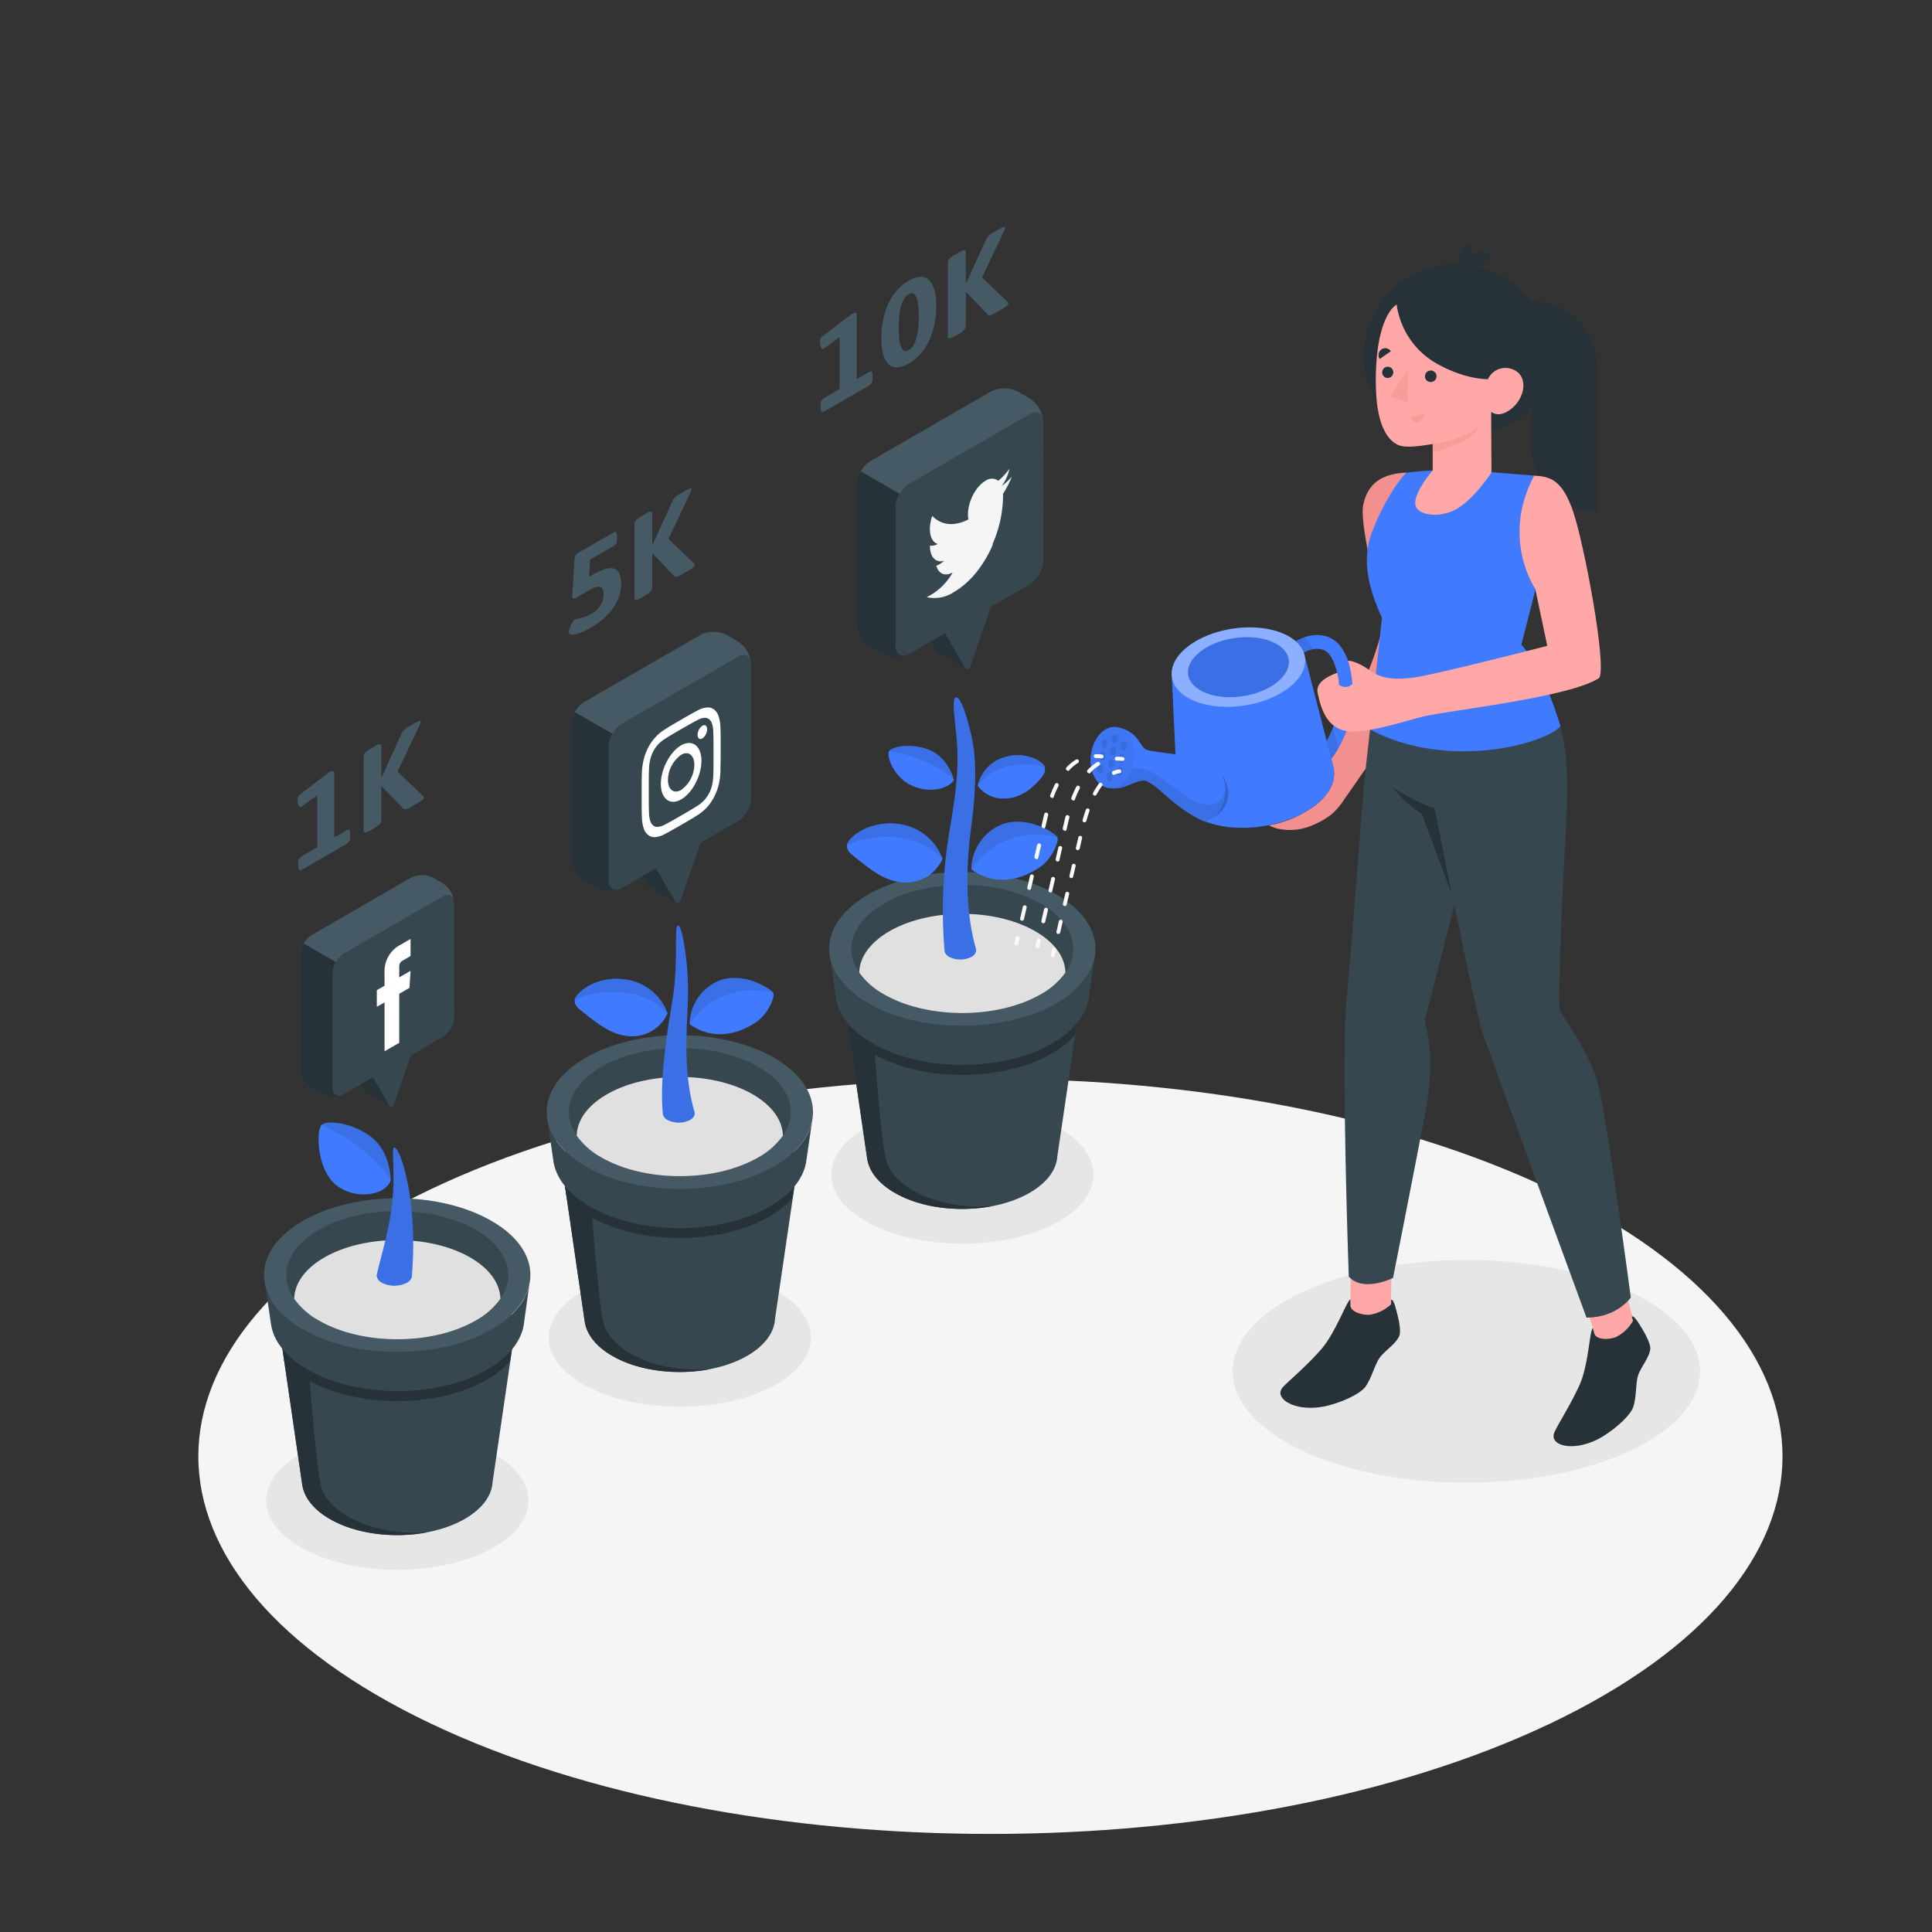 <svg xmlns="http://www.w3.org/2000/svg" viewBox="0 0 500 500"><rect x="0" y="0" width="500" height="500" fill="#333333" stroke="none"/><g id="freepik--Floor--inject-115"><path id="freepik--SUELO--inject-115" d="M111.37,446c80.06,38.16,209.86,38.16,289.92,0s80-100,0-138.18-209.85-38.15-289.91,0S31.31,407.82,111.37,446Z" style="fill:#f5f5f5"></path></g><g id="freepik--Shadows--inject-115"><ellipse id="freepik--Shadow--inject-115" cx="379.49" cy="354.91" rx="60.48" ry="28.82" style="fill:#e6e6e6"></ellipse><path id="freepik--shadow--inject-115" d="M273.06,316.61c-13.26,7-34.76,7-48,0s-13.26-18.3,0-25.28,34.76-7,48,0S286.32,309.63,273.06,316.61Z" style="fill:#e6e6e6"></path><path id="freepik--shadow--inject-115" d="M199.94,358.82c-13.26,7-34.76,7-48,0s-13.26-18.29,0-25.28,34.76-7,48,0S213.2,351.84,199.94,358.82Z" style="fill:#e6e6e6"></path><path id="freepik--shadow--inject-115" d="M126.83,401c-13.27,7-34.76,7-48,0s-13.26-18.3,0-25.28,34.76-7,48,0S140.09,394.06,126.83,401Z" style="fill:#e6e6e6"></path></g><g id="freepik--Plants--inject-115"><g id="freepik--Pot--inject-115"><path d="M133.82,340.26h-62l6.42,44h0c.49,3.22,2.86,6.37,7.13,8.83,9.65,5.57,25.28,5.57,34.93,0,4.59-2.65,7-6.09,7.19-9.57Z" style="fill:#37474f"></path><path d="M127.19,346.68c-13.46,7.77-35.29,7.77-48.75,0A24.71,24.71,0,0,1,72,341.51l1.57,10.76a23.91,23.91,0,0,0,6,4.78c12.83,7.4,33.62,7.4,46.45,0a23.85,23.85,0,0,0,6-4.8l1.57-10.72A25,25,0,0,1,127.19,346.68Z" style="fill:#263238"></path><path d="M78.22,384.31h0c.49,3.22,2.86,6.36,7.13,8.82,6.9,4,16.84,5.1,25.48,3.4-15.5,1.18-26.13-5.59-27.72-11.83s-3.63-36.84-3.63-36.84l1.71-6.92-.48-.68H71.8Z" style="fill:#263238"></path><path d="M137,332.36a13,13,0,0,1-2.07,4.82,22.9,22.9,0,0,1-7.78,6.91c-13.46,7.77-35.29,7.77-48.75,0a22.9,22.9,0,0,1-7.78-6.91,13.15,13.15,0,0,1-2.06-4.82h0c-1.2-5.84,2.09-11.93,9.85-16.41,13.46-7.78,35.29-7.78,48.75,0C135,320.43,138.24,326.52,137,332.36Z" style="fill:#455a64"></path><path d="M135,337.18a22.9,22.9,0,0,1-7.78,6.91c-13.46,7.77-35.29,7.77-48.75,0a22.9,22.9,0,0,1-7.78-6.91,13.15,13.15,0,0,1-2.06-4.82h0l1.53,10.51c.7,4.23,3.85,8.35,9.47,11.59,12.83,7.4,33.62,7.4,46.45,0,5.54-3.2,8.69-7.27,9.44-11.44l.08-.54L137,332.36A13,13,0,0,1,135,337.18Z" style="fill:#37474f"></path><path d="M123.13,318.29c-11.22-6.48-29.41-6.48-40.62,0-6.35,3.67-9.1,8.62-8.27,13.4.64,3.67,3.4,7.24,8.27,10.05,11.21,6.48,29.4,6.48,40.62,0,4.86-2.81,7.62-6.38,8.26-10C132.23,326.91,129.48,322,123.13,318.29Z" style="fill:#37474f"></path><path d="M76.14,336.13a19.23,19.23,0,0,0,6.37,5.61c11.21,6.48,29.4,6.48,40.62,0a19.23,19.23,0,0,0,6.37-5.61c-.09-3.88-2.68-7.74-7.81-10.7-10.42-6-27.33-6-37.74,0C78.82,328.39,76.22,332.25,76.14,336.13Z" style="fill:#e0e0e0"></path></g><g id="freepik--Flower--inject-115"><path d="M101.12,305.47s.06-7.25-5-11.18-11.48-4.4-12.87-3.18-1.37,10.73,3.2,15.1S99.55,309.77,101.12,305.47Z" style="fill:#407BFF"></path><path d="M101.12,305.46C95,296,83.27,291.11,83.27,291.11c1.39-1.22,7.74-.82,12.87,3.18C101.06,298.12,101.12,305.11,101.12,305.46Z" style="opacity:0.1"></path><path d="M106.62,314.35c-.88-10.85-3.57-17.39-4.56-17.39s.6,7.44-.94,17.22c-1,6.35-3,12.69-3.49,15.31a1.61,1.61,0,0,0-.11.89,2.44,2.44,0,0,0,1.32,1.6,7.18,7.18,0,0,0,6.45,0,2.46,2.46,0,0,0,1.31-1.6,1.7,1.7,0,0,0,0-.39A93.9,93.9,0,0,0,106.62,314.35Z" style="fill:#407BFF"></path><path d="M106.62,314.35c-.88-10.85-3.57-17.39-4.56-17.39s.6,7.44-.94,17.22c-1,6.35-3,12.69-3.49,15.31a1.61,1.61,0,0,0-.11.89,2.44,2.44,0,0,0,1.32,1.6,7.18,7.18,0,0,0,6.45,0,2.46,2.46,0,0,0,1.31-1.6,1.7,1.7,0,0,0,0-.39A93.9,93.9,0,0,0,106.62,314.35Z" style="opacity:0.1"></path></g><g id="freepik--Facebook--inject-115"><path d="M101,286.3l-4-7.51,3.22-9.27v-5.68l-9.84,5.68v5.67l4.23,7.33a.63.63,0,0,0,.29.25h0Z" style="fill:#263238"></path><path d="M117.5,233.7a6.52,6.52,0,0,0-3-5.11l-2.4-1.38a6.46,6.46,0,0,0-5.9,0L80.67,242a6.5,6.5,0,0,0-3,5.1v29.56a6.52,6.52,0,0,0,3,5.11l2.4,1.38a6.52,6.52,0,0,0,5.9,0l7.55-4.36,4.22,7.31a.63.63,0,0,0,1.14-.11l4.46-12.87,8.21-4.74a6.52,6.52,0,0,0,3-5.11Z" style="fill:#37474f"></path><path d="M77.72,276.64a6.52,6.52,0,0,0,3,5.11l2.4,1.38a6.57,6.57,0,0,0,5.39.24c-1.39.52-2.44-.26-2.44-1.94V251.87a6,6,0,0,1,.86-2.9l-8.3-4.79a6,6,0,0,0-.86,2.9Z" style="fill:#263238"></path><path d="M117.4,232.86c-.34-1.25-1.48-1.65-2.85-.87L89,246.77a5.87,5.87,0,0,0-2.07,2.2l-8.3-4.79a6.05,6.05,0,0,1,2.08-2.2l25.58-14.77a6.52,6.52,0,0,1,5.9,0l2.4,1.39A6.48,6.48,0,0,1,117.4,232.86Z" style="fill:#455a64"></path><path d="M99.52,272.07l3.8-2.19V257.19l2.65-1.53.28-4.41-2.93,1.69v-2.42c0-1,.15-1.48.87-1.9l2.06-1.19V243l-2.63,1.52a7.71,7.71,0,0,0-4.1,7.21v3.39l-2,1.14v4.3l2-1.14Z" style="fill:#fff"></path></g><g id="freepik--pot--inject-115"><path d="M206.93,298.05h-62l6.41,44h0c.49,3.22,2.86,6.36,7.13,8.83,9.64,5.57,25.28,5.57,34.92,0,4.6-2.65,7-6.09,7.19-9.57Z" style="fill:#37474f"></path><path d="M200.31,304.47c-13.46,7.77-35.29,7.77-48.75,0a25.13,25.13,0,0,1-6.45-5.17l1.56,10.76a24.15,24.15,0,0,0,6,4.78c12.83,7.4,33.62,7.4,46.45,0a23.85,23.85,0,0,0,6-4.81l1.58-10.72A25,25,0,0,1,200.31,304.47Z" style="fill:#263238"></path><path d="M151.33,342.09h0c.49,3.22,2.86,6.37,7.13,8.83,6.89,4,16.84,5.1,25.47,3.39-15.49,1.18-26.12-5.59-27.72-11.83s-3.62-36.84-3.62-36.84l1.71-6.92-.48-.67h-8.91Z" style="fill:#263238"></path><path d="M210.16,290.15a13,13,0,0,1-2.07,4.82,22.9,22.9,0,0,1-7.78,6.91c-13.46,7.77-35.29,7.77-48.75,0a22.9,22.9,0,0,1-7.78-6.91,13.15,13.15,0,0,1-2.06-4.82h0c-1.2-5.84,2.09-11.93,9.85-16.41,13.46-7.78,35.29-7.78,48.75,0C208.07,278.22,211.36,284.31,210.16,290.15Z" style="fill:#455a64"></path><path d="M208.09,295a22.9,22.9,0,0,1-7.78,6.91c-13.46,7.77-35.29,7.77-48.75,0a22.9,22.9,0,0,1-7.78-6.91,13.15,13.15,0,0,1-2.06-4.82h0l1.53,10.51c.7,4.23,3.85,8.35,9.47,11.59,12.83,7.4,33.62,7.4,46.45,0,5.54-3.2,8.69-7.27,9.44-11.44l.08-.54,1.48-10.12A13,13,0,0,1,208.09,295Z" style="fill:#37474f"></path><path d="M196.25,276.08c-11.22-6.48-29.41-6.48-40.62,0-6.35,3.67-9.1,8.62-8.27,13.4.64,3.67,3.4,7.24,8.27,10,11.21,6.48,29.4,6.48,40.62,0,4.86-2.81,7.62-6.38,8.26-10C205.35,284.7,202.6,279.75,196.25,276.08Z" style="fill:#37474f"></path><path d="M149.25,293.92a19.37,19.37,0,0,0,6.38,5.61c11.21,6.48,29.4,6.48,40.62,0a19.4,19.4,0,0,0,6.36-5.61c-.08-3.88-2.68-7.74-7.8-10.71-10.43-6-27.33-6-37.74,0C151.94,286.18,149.34,290,149.25,293.92Z" style="fill:#e0e0e0"></path></g><g id="freepik--flower--inject-115"><path d="M179.75,287.82h0c-3.39-11.62-1.68-23.4-1.68-31.6,0-7.42-1.56-16.82-2.59-16.72s0,7.2-1.09,16.89c-.45,3.9-4,20.86-2.82,32h0a2.2,2.2,0,0,0,1.18,1.45,6.46,6.46,0,0,0,5.84,0,2.23,2.23,0,0,0,1.18-1.45A1.22,1.22,0,0,0,179.75,287.82Z" style="fill:#407BFF"></path><path d="M179.75,287.82h0c-3.39-11.62-1.68-23.4-1.68-31.6,0-7.42-1.56-16.82-2.59-16.72s0,7.2-1.09,16.89c-.45,3.9-4,20.86-2.82,32h0a2.2,2.2,0,0,0,1.18,1.45,6.46,6.46,0,0,0,5.84,0,2.23,2.23,0,0,0,1.18-1.45A1.22,1.22,0,0,0,179.75,287.82Z" style="opacity:0.1"></path><path d="M178.47,265.06a12.41,12.41,0,0,1,6-10.45c6.83-4.18,15.32,1.41,15.68,2.4s-1.22,5.3-4.48,7.53S185.47,270,178.47,265.06Z" style="fill:#407BFF"></path><path d="M200.15,257a19.62,19.62,0,0,0-21.68,8.05,12.44,12.44,0,0,1,6-10.46C191.3,250.42,199.79,256,200.15,257Z" style="opacity:0.1"></path><path d="M172.75,262.23a13.53,13.53,0,0,0-10.43-8.66c-8.15-1.38-13.56,3.66-13.59,5.26s.76,2,3.8,4.39,7.39,5.61,12.52,4.87A9.89,9.89,0,0,0,172.75,262.23Z" style="fill:#407BFF"></path><path d="M172.75,262.23a13.53,13.53,0,0,0-10.43-8.66c-8.15-1.38-13.56,3.66-13.59,5.26C152.16,256.66,165.55,254.16,172.75,262.23Z" style="opacity:0.15"></path><path d="M172.75,262.23c-7.2-8.07-20.59-5.57-24-3.39,0-1.61,5.45-6.65,13.6-5.27A13.53,13.53,0,0,1,172.75,262.23Z" style="fill:#407BFF"></path><path d="M172.75,262.23c-7.2-8.07-20.59-5.57-24-3.39,0-1.61,5.45-6.65,13.6-5.27A13.53,13.53,0,0,1,172.75,262.23Z" style="opacity:0.1"></path><g id="freepik--Instagram--inject-115"><path d="M175,233.55l-4.67-8.79,3.76-10.87v-6.65l-11.52,6.65v6.65l4.95,8.58a.81.81,0,0,0,.34.3h0Z" style="fill:#263238"></path><path d="M194.37,171.93a7.65,7.65,0,0,0-3.45-6l-2.82-1.62a7.56,7.56,0,0,0-6.9,0l-30,17.3a7.63,7.63,0,0,0-3.46,6v34.62a7.65,7.65,0,0,0,3.46,6l2.81,1.62a7.65,7.65,0,0,0,6.91,0l8.84-5.11,5,8.56a.73.73,0,0,0,1.33-.13l5.22-15.07,9.63-5.56a7.63,7.63,0,0,0,3.45-6Z" style="fill:#37474f"></path><path d="M147.77,222.23a7.65,7.65,0,0,0,3.46,6l2.81,1.62a7.76,7.76,0,0,0,6.32.28c-1.63.61-2.87-.31-2.87-2.28V193.22a7.09,7.09,0,0,1,1-3.4l-9.71-5.61a7,7,0,0,0-1,3.4Z" style="fill:#263238"></path><path d="M194.26,171c-.41-1.47-1.74-1.93-3.34-1l-30,17.31a6.89,6.89,0,0,0-2.43,2.58l-9.71-5.6a6.89,6.89,0,0,1,2.43-2.58l30-17.31a7.65,7.65,0,0,1,6.91,0l2.82,1.62A7.63,7.63,0,0,1,194.26,171Z" style="fill:#455a64"></path><path d="M176.28,188.71c2.73-1.57,3.06-1.75,4.13-2.3a4.55,4.55,0,0,1,1.9-.63,1.62,1.62,0,0,1,1.18.34,2.15,2.15,0,0,1,.76,1.13,7.33,7.33,0,0,1,.35,2.33c.05,1.41.06,1.83.06,5.47s0,4.08-.06,5.54a12.15,12.15,0,0,1-.35,2.74,8.15,8.15,0,0,1-.76,2,7.78,7.78,0,0,1-1.18,1.7,8.82,8.82,0,0,1-1.9,1.56c-1.07.69-1.4.89-4.13,2.47s-3.05,1.75-4.13,2.3a4.55,4.55,0,0,1-1.9.63,1.62,1.62,0,0,1-1.18-.34,2.27,2.27,0,0,1-.76-1.13,7.31,7.31,0,0,1-.35-2.32c-.05-1.41-.06-1.84-.06-5.48s0-4.08.06-5.54a12.15,12.15,0,0,1,.35-2.74,9.23,9.23,0,0,1,.76-2,7.78,7.78,0,0,1,1.18-1.7,8.82,8.82,0,0,1,1.9-1.56c1.08-.69,1.4-.89,4.13-2.47m0-2.45c-2.78,1.6-3.12,1.82-4.21,2.51a11.81,11.81,0,0,0-4.3,4.69,13.28,13.28,0,0,0-1.18,3.09,16.85,16.85,0,0,0-.47,3.59c-.05,1.48-.06,2-.06,5.65s0,4.16.06,5.59a10.2,10.2,0,0,0,.47,3,3.47,3.47,0,0,0,1.18,1.73,2.56,2.56,0,0,0,1.81.53,6.22,6.22,0,0,0,2.49-.8c1.09-.57,1.43-.75,4.21-2.35s3.13-1.83,4.22-2.52a12,12,0,0,0,2.48-2.07,11.8,11.8,0,0,0,1.81-2.62,13.28,13.28,0,0,0,1.18-3.09,16.79,16.79,0,0,0,.48-3.59c0-1.48.06-1.95.06-5.65s0-4.16-.06-5.59a10,10,0,0,0-.48-3,3.46,3.46,0,0,0-1.18-1.74,2.56,2.56,0,0,0-1.81-.52,6,6,0,0,0-2.48.79c-1.09.57-1.44.75-4.22,2.36" style="fill:#fff"></path><path d="M176.28,192.89c-2.9,1.67-5.25,6.17-5.25,10s2.35,5.65,5.25,4,5.25-6.16,5.25-10-2.35-5.64-5.25-4m0,11.55c-1.88,1.08-3.41-.07-3.41-2.58a8.16,8.16,0,0,1,3.41-6.51c1.88-1.09,3.41.06,3.41,2.57a8.19,8.19,0,0,1-3.41,6.52" style="fill:#fff"></path><path d="M183,188.75a2.93,2.93,0,0,1-1.23,2.35c-.68.39-1.23,0-1.23-.93a2.93,2.93,0,0,1,1.23-2.34c.68-.4,1.23,0,1.23.92" style="fill:#fff"></path></g></g><g id="freepik--pot--inject-115"><path d="M280.05,255.83H218l6.41,44.05h0c.49,3.22,2.86,6.36,7.13,8.82,9.64,5.57,25.28,5.57,34.92,0,4.6-2.65,7-6.09,7.19-9.56Z" style="fill:#37474f"></path><path d="M273.42,262.26c-13.46,7.77-35.29,7.77-48.75,0a25.13,25.13,0,0,1-6.45-5.17l1.57,10.75a23.93,23.93,0,0,0,6,4.79c12.83,7.4,33.62,7.4,46.45,0a23.91,23.91,0,0,0,6-4.81l1.57-10.72A25,25,0,0,1,273.42,262.26Z" style="fill:#263238"></path><path d="M224.45,299.88h0c.49,3.22,2.86,6.36,7.13,8.83,6.89,4,16.83,5.1,25.47,3.39-15.49,1.18-26.13-5.59-27.72-11.83s-3.63-36.84-3.63-36.84l1.72-6.92-.49-.67H218Z" style="fill:#263238"></path><path d="M283.27,247.93a13,13,0,0,1-2.07,4.82,22.9,22.9,0,0,1-7.78,6.91c-13.46,7.77-35.29,7.77-48.75,0a22.9,22.9,0,0,1-7.78-6.91,13.15,13.15,0,0,1-2.06-4.82h0c-1.2-5.84,2.09-11.93,9.85-16.41,13.46-7.78,35.29-7.78,48.75,0C281.18,236,284.47,242.09,283.27,247.93Z" style="fill:#455a64"></path><path d="M281.2,252.75a22.9,22.9,0,0,1-7.78,6.91c-13.46,7.77-35.29,7.77-48.75,0a22.9,22.9,0,0,1-7.78-6.91,13.15,13.15,0,0,1-2.06-4.82h0l1.53,10.51c.7,4.23,3.85,8.35,9.47,11.59,12.83,7.4,33.62,7.4,46.45,0,5.54-3.2,8.69-7.27,9.44-11.44l.08-.54,1.48-10.12A13,13,0,0,1,281.2,252.75Z" style="fill:#37474f"></path><path d="M269.36,233.86c-11.22-6.48-29.41-6.48-40.62,0-6.35,3.67-9.1,8.62-8.27,13.4.64,3.67,3.4,7.24,8.27,10.05,11.21,6.48,29.4,6.48,40.62,0,4.86-2.81,7.62-6.38,8.26-10C278.46,242.48,275.71,237.53,269.36,233.86Z" style="fill:#37474f"></path><path d="M222.37,251.7a19.23,19.23,0,0,0,6.37,5.61c11.21,6.48,29.4,6.48,40.62,0a19.23,19.23,0,0,0,6.37-5.61c-.08-3.88-2.68-7.74-7.81-10.7-10.42-6-27.32-6-37.74,0C225.05,244,222.45,247.83,222.37,251.7Z" style="fill:#e0e0e0"></path></g><g id="freepik--flower--inject-115"><path d="M251.36,225a12.77,12.77,0,0,1,6.18-10.76c7-4.31,15.76,1.44,16.13,2.47s-1.25,5.46-4.6,7.75S258.57,230.13,251.36,225Z" style="fill:#407BFF"></path><path d="M273.68,216.74A20.17,20.17,0,0,0,251.37,225a12.76,12.76,0,0,1,6.17-10.76C264.56,210,273.3,215.71,273.68,216.74Z" style="opacity:0.1"></path><path d="M252.6,245.63h0c-3.36-11.49-2.16-24.87-1.23-31.85,1.65-12.4,1-19.23,0-23.48-1.58-6.73-3-10.1-4-9.78s-.45,3.8.18,10.31c.8,8.22-.36,15.4-1.82,24.22a123.7,123.7,0,0,0-1.26,31.15h0a2.17,2.17,0,0,0,1.18,1.43,6.38,6.38,0,0,0,5.77,0,2.18,2.18,0,0,0,1.17-1.43A1.22,1.22,0,0,0,252.6,245.63Z" style="fill:#407BFF"></path><path d="M252.6,245.63h0c-3.36-11.49-2.16-24.87-1.23-31.85,1.65-12.4,1-19.23,0-23.48-1.58-6.73-3-10.1-4-9.78s-.45,3.8.18,10.31c.8,8.22-.36,15.4-1.82,24.22a123.7,123.7,0,0,0-1.26,31.15h0a2.17,2.17,0,0,0,1.18,1.43,6.38,6.38,0,0,0,5.77,0,2.18,2.18,0,0,0,1.17-1.43A1.22,1.22,0,0,0,252.6,245.63Z" style="opacity:0.1"></path><path d="M243.92,222.27a13.91,13.91,0,0,0-10.73-8.91c-8.39-1.42-14,3.76-14,5.41s.78,2,3.91,4.51,7.6,5.78,12.88,5A10.2,10.2,0,0,0,243.92,222.27Z" style="fill:#407BFF"></path><path d="M243.92,222.27a13.91,13.91,0,0,0-10.73-8.91c-8.39-1.42-14,3.76-14,5.41C222.73,216.54,236.51,214,243.92,222.27Z" style="opacity:0.15"></path><path d="M243.92,222.27c-7.41-8.31-21.19-5.73-24.72-3.49,0-1.66,5.6-6.84,14-5.42A13.91,13.91,0,0,1,243.92,222.27Z" style="fill:#407BFF"></path><path d="M243.92,222.27c-7.41-8.31-21.19-5.73-24.72-3.49,0-1.66,5.6-6.84,14-5.42A13.91,13.91,0,0,1,243.92,222.27Z" style="opacity:0.1"></path><path d="M253.05,203.34A10,10,0,0,1,259.9,196c5.86-1.79,10.33,1.4,10.5,2.57s-.06,1.9-2.07,4-4.79,4.13-8.64,4.08A7.93,7.93,0,0,1,253.05,203.34Z" style="fill:#407BFF"></path><path d="M253.05,203.34A10,10,0,0,1,259.9,196c5.86-1.79,10.33,1.4,10.5,2.57C267.67,197.27,257.58,196.72,253.05,203.34Z" style="opacity:0.15"></path><path d="M253.05,203.34c4.53-6.63,14.62-6.07,17.35-4.79-.17-1.19-4.64-4.37-10.51-2.58A10,10,0,0,0,253.05,203.34Z" style="fill:#407BFF"></path><path d="M253.05,203.34c4.53-6.63,14.62-6.07,17.35-4.79-.17-1.19-4.64-4.37-10.51-2.58A10,10,0,0,0,253.05,203.34Z" style="opacity:0.1"></path><path d="M246.87,201.76s-1.46-5.61-6.16-7.6-9.78-1-10.6.22,1.23,6.86,5.85,8.93C241.67,205.87,246.46,203.26,246.87,201.76Z" style="fill:#407BFF"></path><path d="M246.87,201.76c-6.65-6-16.76-7.39-16.76-7.39.82-1.23,5.8-2.24,10.6-.2C245.3,196.1,246.79,201.49,246.87,201.76Z" style="opacity:0.1"></path><g id="freepik--Twitter--inject-115"><path d="M249.93,173l-4.85-9.11,3.9-11.25v-6.88l-11.92,6.88v6.89l5.12,8.88a.8.8,0,0,0,.35.31h0Z" style="fill:#263238"></path><path d="M270,109.23a7.89,7.89,0,0,0-3.58-6.19l-2.91-1.68a7.84,7.84,0,0,0-7.15,0l-31,17.91a7.9,7.9,0,0,0-3.57,6.19v35.85a7.9,7.9,0,0,0,3.57,6.19l2.91,1.68a7.9,7.9,0,0,0,7.15,0l9.16-5.29,5.12,8.87a.76.76,0,0,0,1.38-.14L256.45,157l10-5.74a7.91,7.91,0,0,0,3.58-6.2Z" style="fill:#37474f"></path><path d="M221.75,161.31a7.9,7.9,0,0,0,3.57,6.19l2.91,1.68a8,8,0,0,0,6.54.29c-1.68.64-3-.31-3-2.35V131.27a7.36,7.36,0,0,1,1-3.52l-10.06-5.81a7.36,7.36,0,0,0-1,3.52Z" style="fill:#263238"></path><path d="M269.87,108.21c-.42-1.52-1.8-2-3.45-1l-31,17.92a7.22,7.22,0,0,0-2.52,2.67L222.8,122a7.23,7.23,0,0,1,2.52-2.67l31-17.92a7.92,7.92,0,0,1,7.16,0l2.92,1.68A7.91,7.91,0,0,1,269.87,108.21Z" style="fill:#455a64"></path><path d="M256.83,140.89a31.53,31.53,0,0,0,2.76-13.11,24.1,24.1,0,0,0,2.27-4.44,16.22,16.22,0,0,1-2.61,2.46,12,12,0,0,0,2-4.5,17.77,17.77,0,0,1-2.89,3.13,2.75,2.75,0,0,0-3.31,0c-2.93,1.69-5.08,6.58-4.42,10-3.78,1.93-7.12,1.45-9.36-.92-1.19,3.41-.62,6.64,1.4,7.27a3.23,3.23,0,0,1-2,.43c-.05,2.84,1.45,4.59,3.64,3.91a5.64,5.64,0,0,1-2,1.29c.58,2.07,2.25,2.85,4.24,1.75a15.65,15.65,0,0,1-6.72,6.39,9.06,9.06,0,0,0,7-1.3c4.49-2.59,7.94-7.27,10.14-12.35" style="fill:#f5f5f5"></path></g></g><path d="M86.51,199.84v16.89l3.21-1.85c.63-.36.9-.07.9,1v.51a2,2,0,0,1-.9,2l-11.63,6.72c-.63.36-.9.07-.9-1v-.51a2,2,0,0,1,.9-2l4-2.31V205.83L78,208.78c-.77.45-1-1.13-1-2a1.68,1.68,0,0,1,.79-1.29l7.46-5.7C85.76,199.56,86.51,199.48,86.51,199.84Z" style="fill:#455a64"></path><path d="M108.92,186.69a1.9,1.9,0,0,1-.24.77l-5.79,12.23,6.57,6.28a.67.67,0,0,1,.24.49c0,.27-.51.75-1.68,1.42l-1.74,1c-.87.5-1.56.78-1.83.48l-5.64-5.86-.12.1v8.7c0,.63-.54,1.27-1.8,2l-1,.6c-1.26.73-1.8.71-1.8.08v-19.2c0-.63.54-1.27,1.8-2l1-.61c1.26-.73,1.8-.71,1.8-.08v8l.12,0L104,189.64a4.07,4.07,0,0,1,1.8-1.61l1.41-.82C108.41,186.54,108.92,186.43,108.92,186.69Z" style="fill:#455a64"></path><path d="M159.69,138.78v.81a1.75,1.75,0,0,1-.9,1.72l-6.06,3.5-.3,4.46.78-.45c4.53-2.61,7.53-2.79,7.53,2.37s-4.05,9.06-7.68,11.16c-3.39,2-5.88,2.43-5.88,1.23,0-.54.93-2.91,1.62-3.3a12.21,12.21,0,0,0,4.23-1.43,5.92,5.92,0,0,0,3.21-4.94c0-2.1-1-2.76-3.75-1.16l-3.27,1.88c-.87.51-1.11.28-1.11-.56l.57-9.23a2.16,2.16,0,0,1,1.26-1.93l8.85-5.11C159.42,137.44,159.69,137.73,159.69,138.78Z" style="fill:#455a64"></path><path d="M179,126.5a2,2,0,0,1-.24.77L173,139.49l6.57,6.29a.65.65,0,0,1,.24.49c0,.27-.51.74-1.68,1.42l-1.74,1c-.87.5-1.56.78-1.83.49l-5.64-5.87-.12.1v8.7c0,.63-.54,1.27-1.8,2l-1,.61c-1.26.73-1.8.71-1.8.08V135.6c0-.63.54-1.27,1.8-2l1-.61c1.26-.72,1.8-.71,1.8-.08v8l.12,0,5.22-11.47a4.07,4.07,0,0,1,1.8-1.61l1.41-.81C178.53,126.34,179,126.23,179,126.5Z" style="fill:#455a64"></path><path d="M221.72,81.23V98.12l3.21-1.85c.63-.37.9-.07.9,1v.51a2,2,0,0,1-.9,2l-11.64,6.72c-.63.36-.9.07-.9-1V105a2,2,0,0,1,.9-2l4-2.31V87.22l-4.08,3c-.78.45-1-1.13-1-2a1.69,1.69,0,0,1,.78-1.29l7.47-5.69C221,80.94,221.72,80.87,221.72,81.23Z" style="fill:#455a64"></path><path d="M242.3,79.25c0,6.75-2.67,12.28-7.11,14.84s-7.11.12-7.11-6.63,2.67-12.28,7.11-14.84S242.3,72.5,242.3,79.25Zm-9.72,5.61c0,4.77.93,6.7,2.61,5.72s2.61-4,2.61-8.73-.93-6.7-2.61-5.72S232.58,80.09,232.58,84.86Z" style="fill:#455a64"></path><path d="M260.18,58.82a2,2,0,0,1-.24.77l-5.79,12.22,6.57,6.29a.65.65,0,0,1,.24.49c0,.27-.51.74-1.68,1.42l-1.74,1c-.87.5-1.56.78-1.83.49l-5.64-5.87-.12.1v8.7c0,.63-.54,1.27-1.8,2L247.1,87c-1.26.72-1.8.71-1.8.08V67.92c0-.63.54-1.27,1.8-2l1.05-.61c1.26-.73,1.8-.71,1.8-.08v8l.12,0,5.22-11.47a4.07,4.07,0,0,1,1.8-1.61l1.41-.81C259.67,58.66,260.18,58.55,260.18,58.82Z" style="fill:#455a64"></path></g><g id="freepik--Character--inject-115"><g id="freepik--character--inject-115"><path d="M374,161.31c.12,5.41-3.84,11.09-9.28,20.75-3.8,6.75-7.56,11.54-12.47,18.56-1.21,1.73-2.09,3.07-4.45,6.37a17,17,0,0,1-3.25,3.8,21.67,21.67,0,0,1-5.41,3,14.62,14.62,0,0,1-7.71.81,9.55,9.55,0,0,1-3-1,28.61,28.61,0,0,0,12.1-5.28c3.91-3.12,5.35-6.72,4.51-9.9h0l-.54-2.11,0,0,.17-.22c.05-.08.13-.18.22-.3l.42-.61c.14-.2.29-.44.45-.7l.51-.87a31.13,31.13,0,0,0,3.34-8.75c.12-.56.22-1.14.3-1.75.8-1.79,1.61-3.62,2.42-5.34a83.65,83.65,0,0,0,5.88-17s-6.46-24.27-5.44-29.86c1.27-7,6.52-8.34,11.14-8.61l2.13,2.53C368.38,132.11,373.62,143.81,374,161.31Z" style="fill:#f28f8f"></path><path d="M344.58,196.36l-2.77-2.26a26.09,26.09,0,0,0,4.39-9.95c1.39-6.37-.49-14.69-3.59-15.91-3.29-1.28-6.83,1.74-6.87,1.77l-2.37-2.67c.21-.19,5.19-4.52,10.54-2.42,5.79,2.27,7.26,13.17,5.78,20A29.36,29.36,0,0,1,344.58,196.36Z" style="fill:#407BFF"></path><path d="M345,188.12a23.76,23.76,0,0,1-3.2,6l2.77,2.26a22.44,22.44,0,0,0,1.77-2.7C346,192.11,345.52,190.19,345,188.12Z" style="opacity:0.1"></path><path d="M337.55,165a13.73,13.73,0,0,0-4.18,2.39l2.37,2.67a10.06,10.06,0,0,1,4-2A11,11,0,0,0,337.55,165Z" style="opacity:0.1"></path><path d="M345.06,198.43h0l-7.48-29h0c-.59-2.31-2.6-4.36-6-5.68-7.3-2.86-18.2-1.22-24.34,3.68-2.83,2.26-4.13,4.81-4,7.19l0,0,1.41,29.86h0c.14,3.28,2.59,6.29,7.24,8.11,8.6,3.37,21.43,1.43,28.65-4.33C344.46,205.2,345.9,201.61,345.06,198.43Z" style="fill:#407BFF"></path><path d="M330.51,176.57c-4.64,3.71-12.87,5-18.41,2.79s-6.24-6.93-1.6-10.63,12.88-4.94,18.41-2.78S335.15,172.88,330.51,176.57Z" style="opacity:0.1"></path><path d="M314,211.47a9.62,9.62,0,0,0,2-11.35s2.81,3.54,1.63,7.09S314,211.47,314,211.47Z" style="opacity:0.2"></path><path d="M331.61,163.79c-7.3-2.86-18.2-1.22-24.34,3.68s-5.18,11.19,2.12,14.05,18.21,1.22,24.35-3.68S338.93,166.65,331.61,163.79Zm-1.1,12.78c-4.64,3.71-12.87,5-18.41,2.79s-6.24-6.93-1.6-10.63,12.88-4.94,18.41-2.78S335.15,172.88,330.51,176.57Z" style="fill:#fff;opacity:0.4"></path><path d="M313.75,197.77s-1.67-1.29-9.42-2.53c-2.36-.37-6-.74-7.35-1.11s-1.85-2.07-3.05-3.41a8.18,8.18,0,0,0-4.38-2.42l-3,15.56a8.29,8.29,0,0,0,5.22-.53c2.91-1.13,4-1.62,5.09-1.1a16.27,16.27,0,0,1,3.29,2.28c3.12,2.86,7.51,6.49,11.72,8.14C317.33,210.89,319.33,201.46,313.75,197.77Z" style="fill:#407BFF"></path><ellipse cx="287.88" cy="196.04" rx="7.95" ry="5.61" transform="translate(56.54 456.39) rotate(-82.63)" style="fill:#407BFF"></ellipse><path d="M317.06,204.27c0,3.63-2,7.34-5.16,8.38-4.21-1.65-8.6-5.28-11.72-8.13a16.2,16.2,0,0,0-3.29-2.29c-1.1-.52-2.18,0-5.09,1.1a8.55,8.55,0,0,1-5.17.55,4.83,4.83,0,0,0,4.47-1.76,9.18,9.18,0,0,0,2-3.62,13.65,13.65,0,0,0,2.87.64c2.67.4,4.9,2.55,8,4.78s6.52,4.85,9.52,4.26A4.11,4.11,0,0,0,317.06,204.27Z" style="opacity:0.1"></path><ellipse cx="287.88" cy="196.04" rx="7.95" ry="5.61" transform="translate(56.54 456.39) rotate(-82.63)" style="opacity:0.05"></ellipse><g style="opacity:0.1"><path d="M289,192a1.47,1.47,0,0,0,.21-1.58.65.65,0,0,0-1.12-.14,1.47,1.47,0,0,0-.21,1.58A.65.65,0,0,0,289,192Z"></path><path d="M288.51,195.28a1.47,1.47,0,0,0,.2-1.58.64.64,0,0,0-1.11-.14,1.47,1.47,0,0,0-.21,1.58A.64.64,0,0,0,288.51,195.28Z"></path><path d="M288,198.54a1.49,1.49,0,0,0,.2-1.59.64.64,0,0,0-1.11-.14,1.47,1.47,0,0,0-.21,1.58A.65.65,0,0,0,288,198.54Z"></path><path d="M287.57,201.79a1.51,1.51,0,0,0,.2-1.59.64.64,0,0,0-1.11-.14,1.47,1.47,0,0,0-.21,1.58A.65.65,0,0,0,287.57,201.79Z"></path><path d="M291.25,193.93a1.49,1.49,0,0,0,.2-1.58.65.65,0,0,0-1.12-.15,1.49,1.49,0,0,0-.2,1.58A.65.65,0,0,0,291.25,193.93Z"></path><path d="M286.29,193.35a1.47,1.47,0,0,0,.21-1.58.65.65,0,0,0-1.12-.15,1.45,1.45,0,0,0-.2,1.58A.64.64,0,0,0,286.29,193.35Z"></path><path d="M290.7,197.21a1.47,1.47,0,0,0,.21-1.58.65.65,0,0,0-1.12-.15,1.47,1.47,0,0,0-.21,1.58A.65.65,0,0,0,290.7,197.21Z"></path><path d="M285.75,196.63a1.49,1.49,0,0,0,.2-1.58.65.65,0,0,0-1.12-.15,1.49,1.49,0,0,0-.2,1.58A.65.65,0,0,0,285.75,196.63Z"></path><path d="M290.16,200.49a1.51,1.51,0,0,0,.2-1.59.65.65,0,0,0-1.12-.14,1.49,1.49,0,0,0-.2,1.58A.65.65,0,0,0,290.16,200.49Z"></path><path d="M285.2,199.91a1.49,1.49,0,0,0,.21-1.59.65.65,0,0,0-1.12-.14,1.47,1.47,0,0,0-.21,1.58A.65.65,0,0,0,285.2,199.91Z"></path></g><path d="M285,196.26H285a9.72,9.72,0,0,0-1.42-.07.55.55,0,0,1-.51-.5.49.49,0,0,1,.49-.5,10.33,10.33,0,0,1,1.56.08.5.5,0,0,1-.06,1Z" style="fill:#fafafa"></path><path d="M264.5,238.28l-.11,0a.49.49,0,0,1-.37-.6l.69-3a.5.5,0,0,1,.6-.38.51.51,0,0,1,.38.6l-.7,3A.5.5,0,0,1,264.5,238.28Zm1.86-8h-.12a.5.5,0,0,1-.37-.6l.69-3a.51.51,0,0,1,.6-.37.5.5,0,0,1,.38.6l-.7,3A.5.5,0,0,1,266.36,230.32Zm1.84-8h-.11a.49.49,0,0,1-.37-.6l.69-3a.5.5,0,1,1,1,.22l-.69,3A.49.49,0,0,1,268.2,222.36Zm1.85-8-.12,0a.5.5,0,0,1-.37-.6l.43-1.88q.13-.57.27-1.11a.5.5,0,0,1,1,.25c-.09.35-.18.72-.26,1.09l-.44,1.88A.5.5,0,0,1,270.05,214.41Zm2.21-7.85a.57.57,0,0,1-.18,0,.51.51,0,0,1-.29-.65c.39-1,.82-2,1.26-2.85a.5.5,0,0,1,.67-.21.49.49,0,0,1,.22.67,28.33,28.33,0,0,0-1.21,2.75A.51.51,0,0,1,272.26,206.56Zm4.09-7a.51.51,0,0,1-.34-.14.49.49,0,0,1,0-.7,11.86,11.86,0,0,1,2.45-2,.51.51,0,0,1,.69.16.5.5,0,0,1-.17.69,11,11,0,0,0-2.24,1.87A.52.52,0,0,1,276.35,199.56Z" style="fill:#fafafa"></path><path d="M263,244.71l-.11,0a.49.49,0,0,1-.37-.6l.34-1.45a.5.5,0,1,1,1,.22l-.34,1.46A.5.5,0,0,1,263,244.71Z" style="fill:#fafafa"></path><path d="M290.5,196.92h-.06a11.37,11.37,0,0,0-1.42-.08.51.51,0,0,1-.51-.49.5.5,0,0,1,.49-.51,11.91,11.91,0,0,1,1.56.08.5.5,0,0,1-.06,1Z" style="fill:#fafafa"></path><path d="M270,238.93h-.12a.5.5,0,0,1-.37-.6l.69-3a.5.5,0,1,1,1,.22l-.7,3A.49.49,0,0,1,270,238.93Zm1.85-8-.12,0a.5.5,0,0,1-.37-.6l.69-3a.49.49,0,0,1,.6-.37.5.5,0,0,1,.38.6l-.7,3A.49.49,0,0,1,271.83,231Zm1.84-8h-.11a.49.49,0,0,1-.37-.6l.69-3a.5.5,0,0,1,.6-.37.5.5,0,0,1,.37.6l-.69,3A.5.5,0,0,1,273.67,223Zm1.85-8h-.12a.5.5,0,0,1-.37-.6l.43-1.88q.14-.57.27-1.11a.5.5,0,1,1,1,.25c-.09.35-.18.71-.26,1.08l-.44,1.89A.49.49,0,0,1,275.52,215.06Zm2.21-7.84a.58.58,0,0,1-.18,0,.5.5,0,0,1-.29-.64,30.42,30.42,0,0,1,1.26-2.85.5.5,0,0,1,.67-.22.49.49,0,0,1,.22.67,29.45,29.45,0,0,0-1.21,2.75A.52.52,0,0,1,277.73,207.22Zm4.09-7a.49.49,0,0,1-.36-.84,11.8,11.8,0,0,1,2.45-2,.49.49,0,0,1,.69.16.51.51,0,0,1-.17.69,11,11,0,0,0-2.24,1.86A.49.49,0,0,1,281.82,200.21Z" style="fill:#fafafa"></path><path d="M268.47,245.36h-.11a.49.49,0,0,1-.37-.6l.34-1.46a.5.5,0,1,1,1,.23L269,245A.49.49,0,0,1,268.47,245.36Z" style="fill:#fafafa"></path><path d="M288.27,200.52a.52.52,0,0,1-.46-.29.49.49,0,0,1,.25-.66,4.38,4.38,0,0,1,1.65-.45.52.52,0,0,1,.49.51.51.51,0,0,1-.5.49,3.78,3.78,0,0,0-1.22.35A.41.41,0,0,1,288.27,200.52Z" style="fill:#fafafa"></path><path d="M273.89,241.7h-.11a.49.49,0,0,1-.37-.6l.63-2.71a.49.49,0,0,1,.6-.37.5.5,0,0,1,.37.6l-.63,2.71A.49.49,0,0,1,273.89,241.7Zm1.69-7.22-.12,0a.5.5,0,0,1-.37-.6l.63-2.71a.5.5,0,0,1,.6-.37.49.49,0,0,1,.37.6l-.63,2.71A.5.5,0,0,1,275.58,234.48Zm1.68-7.23h-.12a.51.51,0,0,1-.37-.6l.63-2.71a.5.5,0,0,1,.6-.38.5.5,0,0,1,.37.6l-.63,2.71A.5.5,0,0,1,277.26,227.25Zm1.67-7.23h-.11a.5.5,0,0,1-.38-.6l.63-2.71a.5.5,0,0,1,.6-.38.49.49,0,0,1,.37.6l-.62,2.71A.51.51,0,0,1,278.93,220Zm1.73-7.21-.13,0a.5.5,0,0,1-.35-.62c.27-.93.55-1.83.85-2.68a.5.5,0,0,1,.94.33c-.29.83-.57,1.71-.82,2.63A.51.51,0,0,1,280.66,212.81Zm2.68-6.9a.53.53,0,0,1-.24-.06.5.5,0,0,1-.2-.68,19.57,19.57,0,0,1,1.52-2.41.5.5,0,1,1,.8.6,18.81,18.81,0,0,0-1.44,2.29A.51.51,0,0,1,283.34,205.91Z" style="fill:#fafafa"></path><path d="M272.5,247.68h-.11a.51.51,0,0,1-.38-.6l.34-1.46a.49.49,0,0,1,.6-.37.5.5,0,0,1,.38.6l-.34,1.45A.5.5,0,0,1,272.5,247.68Z" style="fill:#fafafa"></path><path d="M413.32,132.32h0a17.1,17.1,0,0,1-17.1-17.1V77.9h0A17.11,17.11,0,0,1,413.32,95Z" style="fill:#263238"></path><path d="M397,123.1c4.18.21,7.26,1,10.1,9.22s8.78,39.79,6.79,43.09l-13.46-8.27-3.08-14.65C389.91,146.08,390.37,125.41,397,123.1Z" style="fill:#ffa8a7"></path><polygon points="424.21 347.14 414.12 350.13 409.76 335.44 420.07 331.91 424.21 347.14" style="fill:#ffa8a7"></polygon><path d="M412.64,345.16l-.43-1.45c-.84.71-1.1,9.63-3.45,14.77-2.58,5.63-5.31,9.63-6.46,12.16-1.53,3.38,4.45,5.17,11.06,1.91,3.28-1.62,8.54-5.85,9.37-8.55s.55-6.23,1.28-8.25,3-4.7,3.09-6.8c0-1.16-1.07-3.33-2.15-5.13-1-1.64-2.09-3.45-2.65-3.1l.33,1.1a10.44,10.44,0,0,1-4.23,4.11C416.85,346.71,413.18,346.91,412.64,345.16Z" style="fill:#263238"></path><path d="M399.22,179.53c6.08,7.8,7.17,15.86,5.85,38.67s-1.75,41.89-1.41,43.17,7.49,10.45,9.81,18.79,8.58,55.64,8.58,55.64-3.55,5.2-11.47,5.2c0,0-25.38-69.11-27.08-74.24S371,207.57,371,207.57l1.64-30.51Z" style="fill:#37474f"></path><rect x="349.52" y="327.72" width="10.52" height="15.32" transform="translate(4.46 -4.65) rotate(0.76)" style="fill:#ffa8a7"></rect><path d="M352.77,205.77C353.69,195.24,356,177,356,177l26.93-1.58c4.37,6.8,2.47,18.11,1.28,28.32L368.76,264c.31,2.89,3,9,0,24.54-3.32,17.33-8.24,42.18-8.24,42.18s-7.67,3.87-11.46-.34c0,0-2-56.36-.61-71.36C350,242.83,352.13,213,352.77,205.77Z" style="fill:#37474f"></path><path d="M349.49,337.78l0-1.5c-1,.42-3.92,8.86-7.7,13.07C337.68,354,333.88,357,332,359c-2.47,2.77,2.7,6.26,10,5.11,3.61-.57,9.88-3,11.48-5.37s2.38-5.79,3.68-7.5,4.26-3.59,5-5.58c.39-1.09,0-3.5-.53-5.53-.46-1.87-1-3.92-1.6-3.75,0,.22,0,1.14,0,1.14a10.33,10.33,0,0,1-5.25,2.68C353,340.52,349.47,339.62,349.49,337.78Z" style="fill:#263238"></path><path d="M375.69,231.35l-4.4-22.12a47.67,47.67,0,0,1-11-5.61,33,33,0,0,0,7.7,7.09Z" style="fill:#263238"></path><path d="M357.65,159.88c-.66,6.14-3.14,28.88-3.14,28.88,20.3,10.83,45.49,3.65,49.34-.81-3.49-11.49-7.25-18-10.12-21.09l3.66-14.37s-9.06-13-.35-29.39l-10.77-.88-15.81-.46c-3.78.21-6.47.57-6.47.57-2.42,2.27-6.24,8.5-8.72,14.83C353.68,141.25,352,147.78,357.65,159.88Z" style="fill:#407BFF"></path><path d="M372.75,112.34h8.43a19.9,19.9,0,0,0,19.9-19.9h0A24.11,24.11,0,0,0,377,68.32h0a24.12,24.12,0,0,0-24.12,24.12h0A19.9,19.9,0,0,0,372.75,112.34Z" style="fill:#263238"></path><path d="M361.46,78.82c-2.55,1.51-5.69,7.92-5.38,21.35.26,11.38,3.95,14.2,5.8,15s5.43.31,8.9-.26v6.83s-4.8,5.57-4.5,8.71,6.94,3.87,11.43.81,8.28-9,8.28-9l-.08-15.71s2,2,5.51-1c2.86-2.5,3.83-6.72,1.6-9a5,5,0,0,0-7.94,1.58s-5.54.21-12.92-3.85A20.74,20.74,0,0,1,361.46,78.82Z" style="fill:#ffa8a7"></path><path d="M368.79,97.31a1.44,1.44,0,0,0,1.35,1.55,1.49,1.49,0,1,0-1.35-1.55Z" style="fill:#263238"></path><g style="opacity:0.5;mix-blend-mode:multiply"><path d="M368.4,107,365.08,108a1.71,1.71,0,0,0,2.16,1.19A1.82,1.82,0,0,0,368.4,107Z" style="fill:#f28f8f"></path></g><path d="M357.05,92.91l2.89-2a1.69,1.69,0,0,0-2.4-.5A1.85,1.85,0,0,0,357.05,92.91Z" style="fill:#263238"></path><path d="M357.72,96.27a1.45,1.45,0,0,0,1.35,1.56,1.48,1.48,0,0,0,1.51-1.42,1.43,1.43,0,1,0-2.86-.14Z" style="fill:#263238"></path><g style="opacity:0.5;mix-blend-mode:multiply"><polygon points="364.47 95.45 364.24 104.07 359.71 102.67 364.47 95.45" style="fill:#f28f8f"></polygon></g><g style="opacity:0.5;mix-blend-mode:multiply"><path d="M370.78,114.92c3.66-.48,11.2-2.65,12.37-5.63a7.66,7.66,0,0,1-2.64,3.8c-2.25,1.93-9.73,4.11-9.73,4.11Z" style="fill:#f28f8f"></path></g><path d="M380.46,69.61l.55-6.32a3.07,3.07,0,0,0-3.49,2.77A3.34,3.34,0,0,0,380.46,69.61Z" style="fill:#263238"></path><path d="M380.8,70.25l5.12-3.75a3.08,3.08,0,0,0-4.39-.8A3.33,3.33,0,0,0,380.8,70.25Z" style="fill:#263238"></path><path d="M400.47,167.14s-29.69,7.67-35,8.27c-4.46.5-7.87.37-11.11-2s-5.49-2.44-5.49-2.44a28.43,28.43,0,0,1,1.13,6c-1.39,1.63-3.43.32-3.43.32a17.22,17.22,0,0,0-.51-3.17c-3.68,1.37-5.62,3.06-5,5.48.5,1.87,1.5,8.6,7.35,9.57,4.77.79,13.57-2.09,19.56-3.65s38.5-5,45.93-10.09a9.66,9.66,0,0,0-13.46-8.27Z" style="fill:#ffa8a7"></path></g></g></svg>